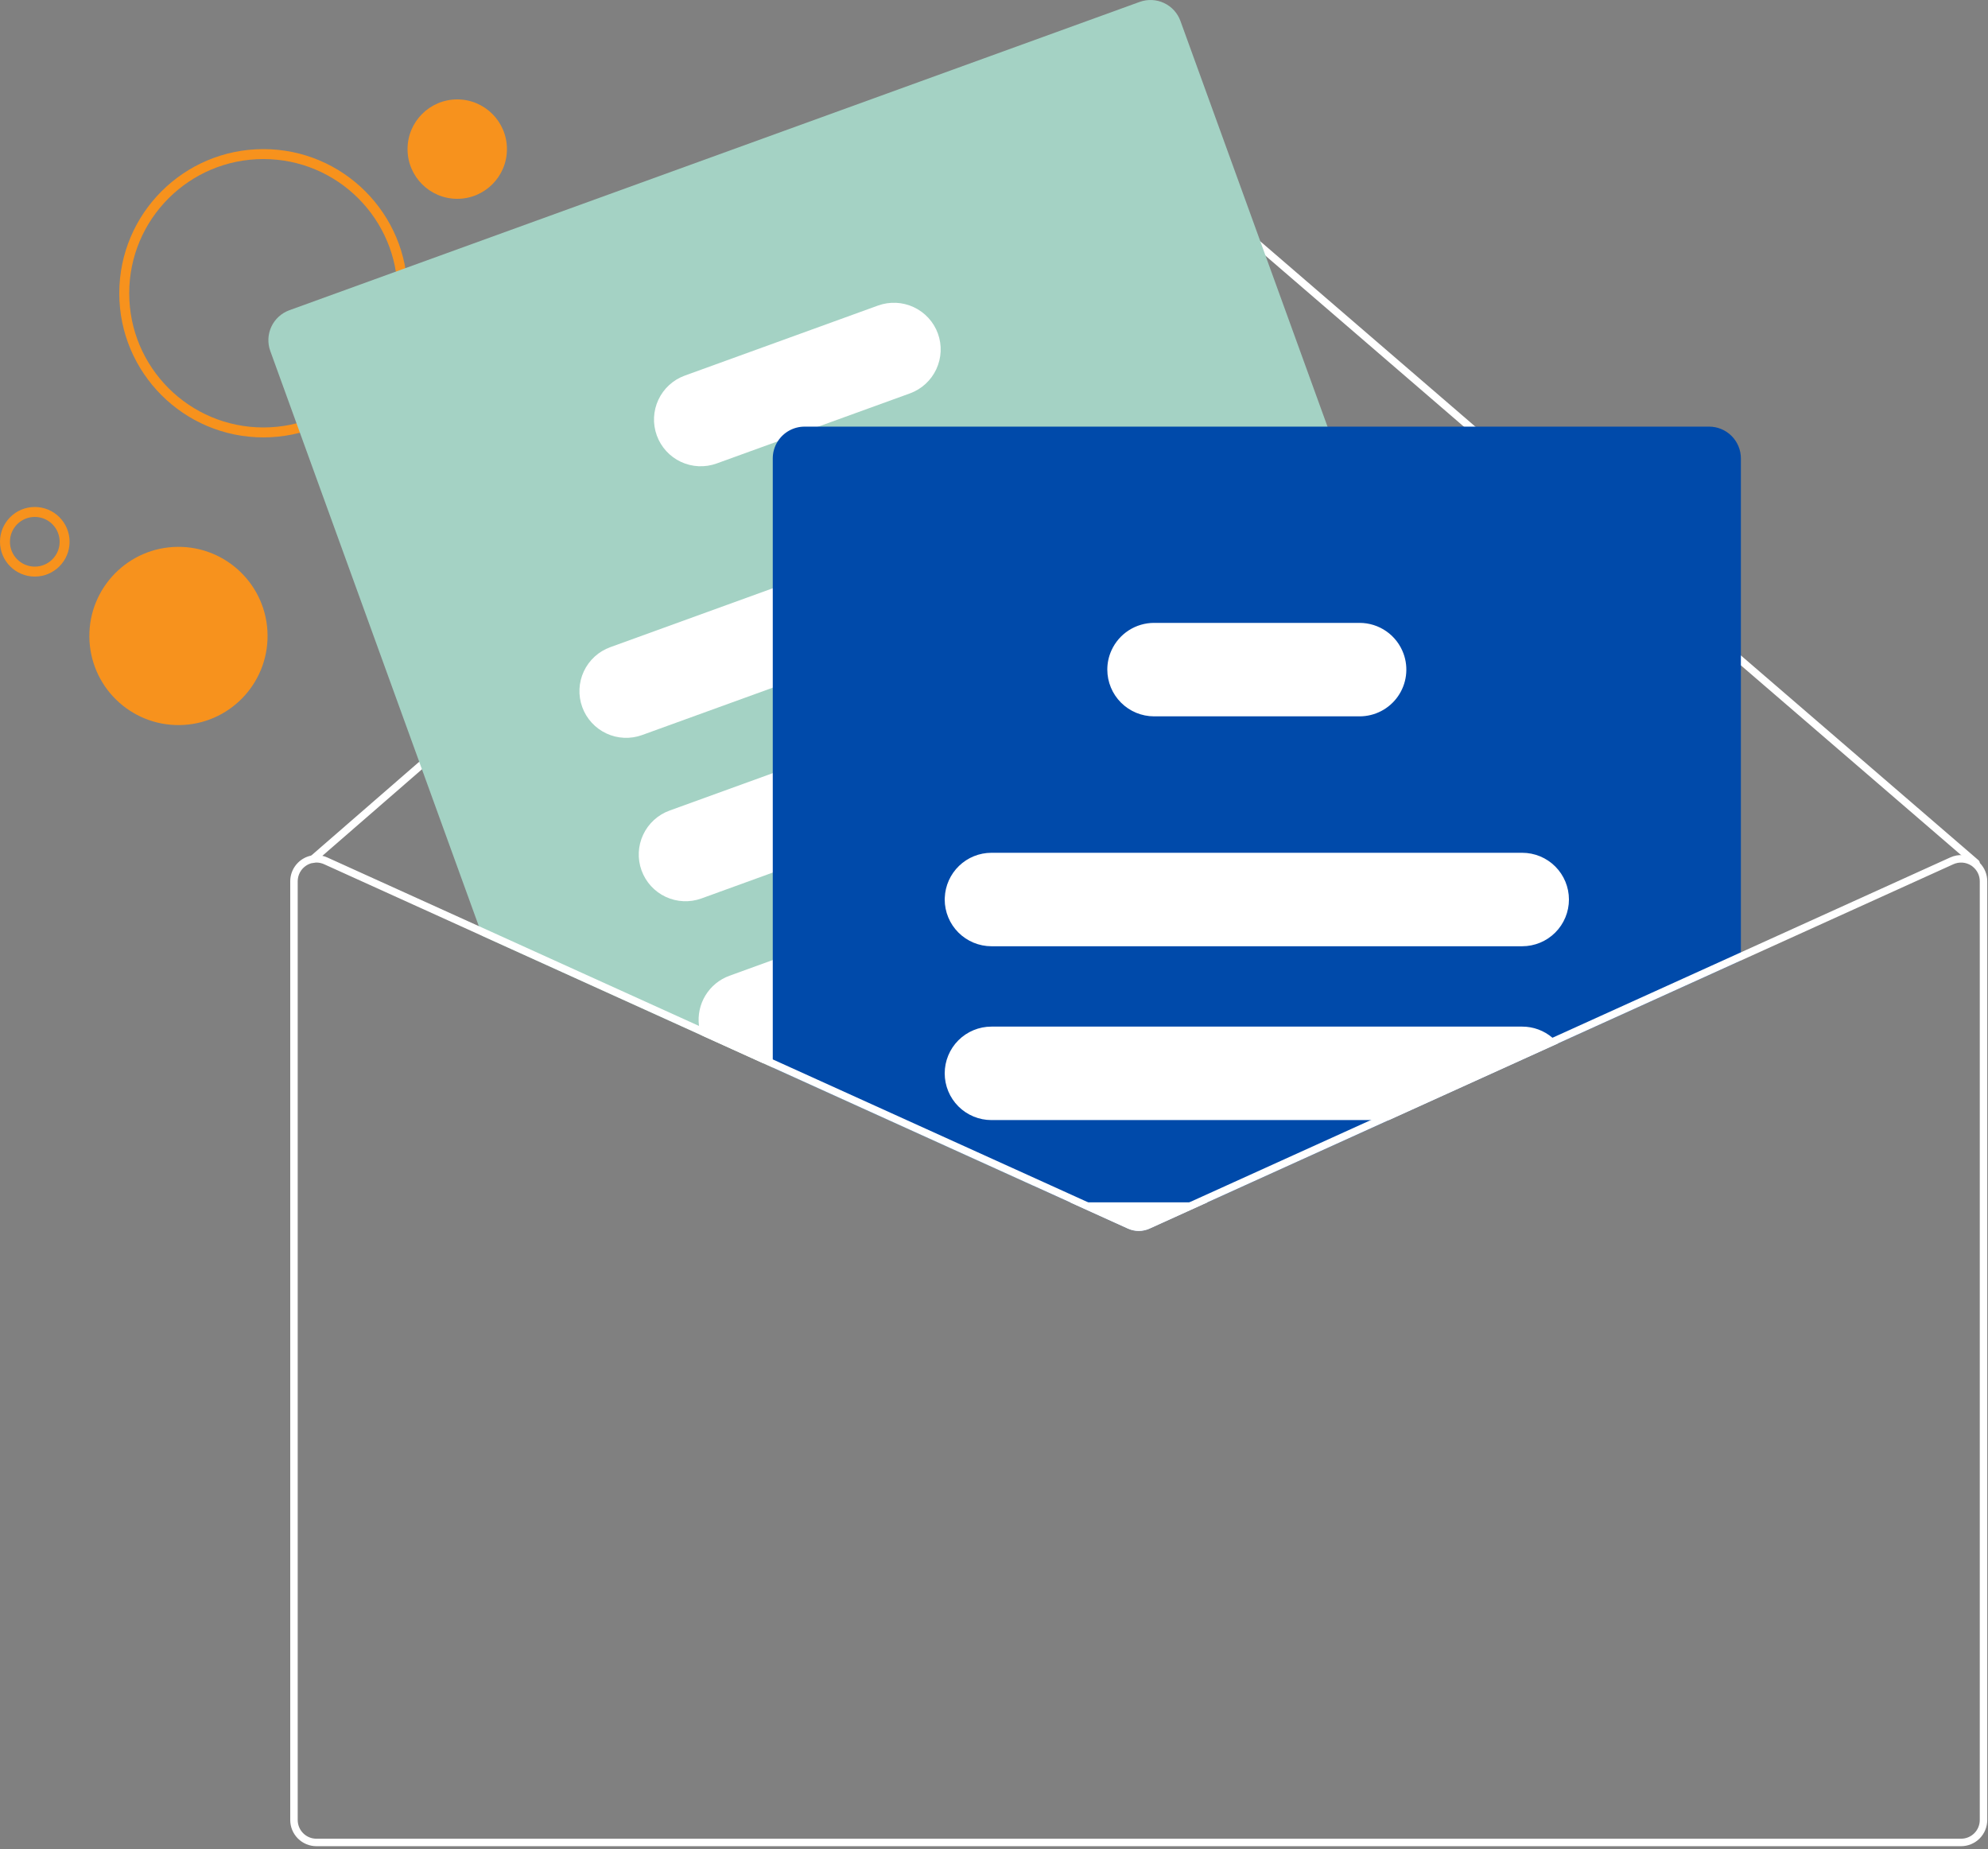 <svg width="200" height="186" viewBox="0 0 200 186" fill="none" xmlns="http://www.w3.org/2000/svg">
<rect x="0" y="0" width="200" height="186" fill="#808080" stroke="none"/>
<g id="news-letter">
<circle id="c4" cx="26.5" cy="29.5" r="14" stroke="#F7921D"/>
<circle id="c3" cx="17.954" cy="63.975" r="8.965" transform="rotate(-0.577 17.954 63.975)" fill="#F7921D"/>
<circle id="c2" cx="3.5" cy="54.5" r="3" stroke="#F7921D"/>
<circle id="c1" cx="46" cy="15" r="5" fill="#F7921D"/>
<path id="Vector" d="M199.172 86.805C199.176 86.899 199.143 86.99 199.082 87.061C199.017 87.137 198.925 87.184 198.825 87.192C198.726 87.199 198.628 87.167 198.552 87.102L197.292 86.016L175.872 67.563L115.795 15.8C115.452 15.507 115.016 15.346 114.565 15.346C114.113 15.347 113.677 15.509 113.336 15.804L32.432 86.091L31.703 86.723C31.675 86.747 31.643 86.768 31.609 86.783C31.549 86.809 31.483 86.82 31.417 86.813C31.323 86.803 31.236 86.759 31.173 86.689C31.14 86.652 31.115 86.609 31.099 86.562C31.083 86.515 31.076 86.466 31.079 86.417C31.083 86.367 31.096 86.319 31.117 86.275C31.139 86.231 31.169 86.191 31.206 86.159L31.308 86.068L112.843 15.236C113.322 14.824 113.932 14.598 114.564 14.596C115.195 14.595 115.807 14.819 116.287 15.228L176.384 67.006L199.041 86.531C199.08 86.565 199.112 86.607 199.135 86.654C199.158 86.702 199.17 86.753 199.172 86.805V86.805Z" fill="white"/>
<g id="letter1">
<path id="Vector_2" d="M153.494 97.91L152.505 95.188L149.098 85.786L141.757 65.544L133.552 42.917L118.754 2.104C118.464 1.308 117.87 0.66 117.102 0.301C116.335 -0.057 115.456 -0.097 114.659 0.19L29.105 31.21C28.308 31.501 27.66 32.095 27.301 32.862C26.942 33.63 26.902 34.509 27.191 35.306L48.17 93.164L48.527 94.153L70.549 104.134L76.739 106.939L77.743 107.394L103.95 119.273L104.965 118.905L122.154 112.674L148.083 103.272L151.576 102.005C152.372 101.715 153.022 101.121 153.381 100.354C153.741 99.586 153.781 98.707 153.494 97.91V97.91Z" fill="#A4D2C4"/>
<path id="Vector_3" d="M117.619 49.716C117.192 48.544 116.318 47.59 115.189 47.062C114.06 46.534 112.767 46.475 111.594 46.899L77.743 59.177L61.396 65.103C60.815 65.313 60.281 65.636 59.825 66.052C59.369 66.468 58.999 66.971 58.737 67.53C58.475 68.089 58.326 68.695 58.298 69.312C58.27 69.928 58.364 70.545 58.575 71.126C58.785 71.706 59.108 72.24 59.525 72.695C59.942 73.151 60.444 73.52 61.004 73.782C61.563 74.043 62.169 74.192 62.786 74.219C63.403 74.246 64.019 74.152 64.6 73.941L77.743 69.176L114.802 55.74C115.974 55.313 116.928 54.439 117.456 53.31C117.984 52.181 118.042 50.888 117.619 49.716V49.716Z" fill="white"/>
<path id="Vector_4" d="M123.579 66.156C123.152 64.985 122.279 64.031 121.149 63.503C120.02 62.975 118.727 62.916 117.555 63.34L111.82 65.419L77.743 77.776L67.356 81.541C66.185 81.966 65.231 82.84 64.703 83.969C64.175 85.098 64.117 86.39 64.542 87.561C64.967 88.733 65.839 89.688 66.968 90.217C68.096 90.746 69.388 90.805 70.56 90.382L77.743 87.775L120.763 72.177C120.86 72.143 120.954 72.102 121.048 72.06C122.141 71.581 123.01 70.705 123.48 69.608C123.95 68.512 123.985 67.278 123.579 66.156V66.156Z" fill="white"/>
<path id="Vector_5" d="M129.603 82.77C129.178 81.599 128.304 80.645 127.176 80.117C126.047 79.589 124.755 79.53 123.583 79.954L107.499 85.786L95.048 90.302L77.743 96.575L73.38 98.158C72.372 98.525 71.52 99.226 70.964 100.143C70.408 101.061 70.182 102.141 70.323 103.205C70.366 103.521 70.442 103.832 70.549 104.133L76.739 106.939L77.743 106.574H77.75L109.154 95.187L126.787 88.794C127.959 88.369 128.914 87.495 129.442 86.365C129.97 85.236 130.028 83.943 129.603 82.77H129.603Z" fill="white"/>
<path id="Vector_6" d="M94.356 33.553C93.93 32.382 93.056 31.428 91.926 30.9C90.797 30.372 89.504 30.313 88.332 30.737L68.89 37.784C67.719 38.209 66.765 39.083 66.237 40.212C65.709 41.341 65.651 42.633 66.076 43.805C66.501 44.976 67.373 45.931 68.501 46.46C69.63 46.989 70.922 47.048 72.094 46.625L78.246 44.395L82.319 42.917L91.54 39.574C92.711 39.148 93.665 38.275 94.193 37.146C94.721 36.017 94.78 34.725 94.356 33.553Z" fill="white"/>
</g>
<g id="letter2">
<path id="Vector_7" d="M171.943 42.917H80.939C80.402 42.917 79.874 43.053 79.404 43.311C78.933 43.569 78.535 43.942 78.247 44.395C77.917 44.907 77.742 45.504 77.743 46.113V107.394L103.95 119.273L107.642 120.947L113.475 123.59C113.816 123.745 114.187 123.824 114.562 123.824C114.936 123.824 115.307 123.745 115.648 123.59L121.481 120.947L139.734 112.674L156.747 104.961L175.139 96.628V46.113C175.139 45.266 174.802 44.453 174.202 43.853C173.603 43.254 172.79 42.917 171.943 42.917Z" fill="#004AAA"/>
<path id="Vector_8" d="M153.14 85.786H99.741C98.527 85.787 97.36 86.258 96.486 87.1C95.611 87.942 95.096 89.089 95.048 90.303C95.042 90.364 95.04 90.425 95.041 90.487C95.043 91.733 95.538 92.928 96.419 93.809C97.301 94.69 98.495 95.186 99.741 95.188H153.14C154.387 95.188 155.583 94.692 156.464 93.811C157.346 92.929 157.841 91.734 157.841 90.487C157.841 89.24 157.346 88.045 156.464 87.163C155.583 86.281 154.387 85.786 153.14 85.786Z" fill="white"/>
<path id="Vector_9" d="M156.182 104.393C155.335 103.668 154.256 103.27 153.14 103.272H99.741C98.495 103.272 97.299 103.768 96.417 104.649C95.536 105.531 95.041 106.726 95.041 107.973C95.041 109.22 95.536 110.415 96.417 111.297C97.299 112.178 98.495 112.674 99.741 112.674H139.734L156.747 104.961C156.575 104.756 156.386 104.566 156.182 104.393Z" fill="white"/>
<path id="Vector_10" d="M107.642 120.947L113.475 123.59C113.816 123.745 114.187 123.824 114.561 123.824C114.936 123.824 115.307 123.745 115.648 123.59L121.481 120.947H107.642Z" fill="white"/>
<path id="Vector_11" d="M141.197 65.747C140.866 64.842 140.265 64.06 139.476 63.508C138.686 62.956 137.746 62.66 136.782 62.659H116.1C115.197 62.66 114.313 62.921 113.554 63.41C112.795 63.9 112.193 64.597 111.82 65.419C111.542 66.028 111.398 66.69 111.399 67.36C111.401 68.606 111.896 69.801 112.778 70.682C113.659 71.563 114.853 72.059 116.1 72.061H136.782C137.538 72.061 138.283 71.878 138.954 71.529C139.625 71.18 140.201 70.674 140.635 70.054C141.068 69.434 141.345 68.719 141.443 67.969C141.541 67.219 141.457 66.457 141.197 65.747Z" fill="white"/>
</g>
<path id="Vector_12" d="M137.91 112.674L119.657 120.947L115.336 122.906C115.093 123.016 114.829 123.072 114.562 123.072C114.294 123.072 114.03 123.016 113.787 122.906L109.466 120.947H107.642L113.475 123.59C113.816 123.745 114.187 123.825 114.562 123.825C114.936 123.825 115.307 123.745 115.648 123.59L121.481 120.947L139.734 112.674H137.91ZM137.91 112.674L119.657 120.947L115.336 122.906C115.093 123.016 114.829 123.072 114.562 123.072C114.294 123.072 114.03 123.016 113.787 122.906L109.466 120.947H107.642L113.475 123.59C113.816 123.745 114.187 123.825 114.562 123.825C114.936 123.825 115.307 123.745 115.648 123.59L121.481 120.947L139.734 112.674H137.91ZM137.91 112.674L119.657 120.947L115.336 122.906C115.093 123.016 114.829 123.072 114.562 123.072C114.294 123.072 114.03 123.016 113.787 122.906L109.466 120.947H107.642L113.475 123.59C113.816 123.745 114.187 123.825 114.562 123.825C114.936 123.825 115.307 123.745 115.648 123.59L121.481 120.947L139.734 112.674H137.91ZM199.172 86.805C199.034 86.667 198.881 86.544 198.717 86.437C198.348 86.197 197.924 86.055 197.485 86.023C197.046 85.99 196.606 86.07 196.205 86.253L156.183 104.393L137.91 112.674L119.657 120.947L115.336 122.906C115.093 123.016 114.829 123.072 114.562 123.072C114.294 123.072 114.03 123.016 113.787 122.906L109.466 120.947L104.965 118.905L77.75 106.574L77.743 106.57L70.323 103.205L48.17 93.164L32.918 86.253C32.763 86.181 32.6 86.127 32.433 86.091C32.064 85.999 31.68 85.991 31.308 86.068C30.713 86.19 30.179 86.513 29.795 86.983C29.41 87.453 29.2 88.041 29.199 88.648V183.085C29.199 183.783 29.477 184.452 29.971 184.946C30.464 185.439 31.133 185.717 31.831 185.717H197.292C197.99 185.717 198.659 185.439 199.153 184.946C199.646 184.452 199.924 183.783 199.925 183.085V88.648C199.926 87.959 199.656 87.297 199.172 86.805V86.805ZM199.172 183.085C199.172 183.584 198.974 184.062 198.622 184.414C198.269 184.767 197.791 184.965 197.292 184.965H31.831C31.332 184.965 30.854 184.767 30.502 184.414C30.149 184.062 29.951 183.584 29.951 183.085V88.648C29.951 88.334 30.03 88.025 30.18 87.749C30.331 87.473 30.548 87.239 30.812 87.069C30.998 86.95 31.202 86.863 31.417 86.813C31.481 86.799 31.545 86.789 31.609 86.783C31.683 86.772 31.757 86.767 31.831 86.768C32.098 86.768 32.362 86.826 32.606 86.937L48.527 94.153L70.549 104.134L76.739 106.939L77.743 107.394L103.95 119.273L107.642 120.947L113.475 123.59C113.816 123.745 114.187 123.825 114.562 123.825C114.936 123.825 115.307 123.745 115.648 123.59L121.481 120.947L139.734 112.674L156.747 104.961L196.518 86.937C196.804 86.807 197.118 86.751 197.431 86.774C197.744 86.797 198.047 86.898 198.311 87.069C198.342 87.086 198.37 87.107 198.398 87.129C198.428 87.148 198.456 87.171 198.481 87.196C198.697 87.371 198.871 87.593 198.991 87.844C199.111 88.095 199.173 88.37 199.172 88.648L199.172 183.085ZM137.91 112.674L119.657 120.947L115.336 122.906C115.093 123.016 114.829 123.072 114.562 123.072C114.294 123.072 114.03 123.016 113.787 122.906L109.466 120.947H107.642L113.475 123.59C113.816 123.745 114.187 123.825 114.562 123.825C114.936 123.825 115.307 123.745 115.648 123.59L121.481 120.947L139.734 112.674H137.91ZM137.91 112.674L119.657 120.947L115.336 122.906C115.093 123.016 114.829 123.072 114.562 123.072C114.294 123.072 114.03 123.016 113.787 122.906L109.466 120.947H107.642L113.475 123.59C113.816 123.745 114.187 123.825 114.562 123.825C114.936 123.825 115.307 123.745 115.648 123.59L121.481 120.947L139.734 112.674H137.91ZM76.739 106.939L77.743 107.394V106.574L76.739 106.939ZM137.91 112.674L119.657 120.947L115.336 122.906C115.093 123.016 114.829 123.072 114.562 123.072C114.294 123.072 114.03 123.016 113.787 122.906L109.466 120.947H107.642L113.475 123.59C113.816 123.745 114.187 123.825 114.562 123.825C114.936 123.825 115.307 123.745 115.648 123.59L121.481 120.947L139.734 112.674H137.91Z" fill="white"/>
</g>
</svg>
